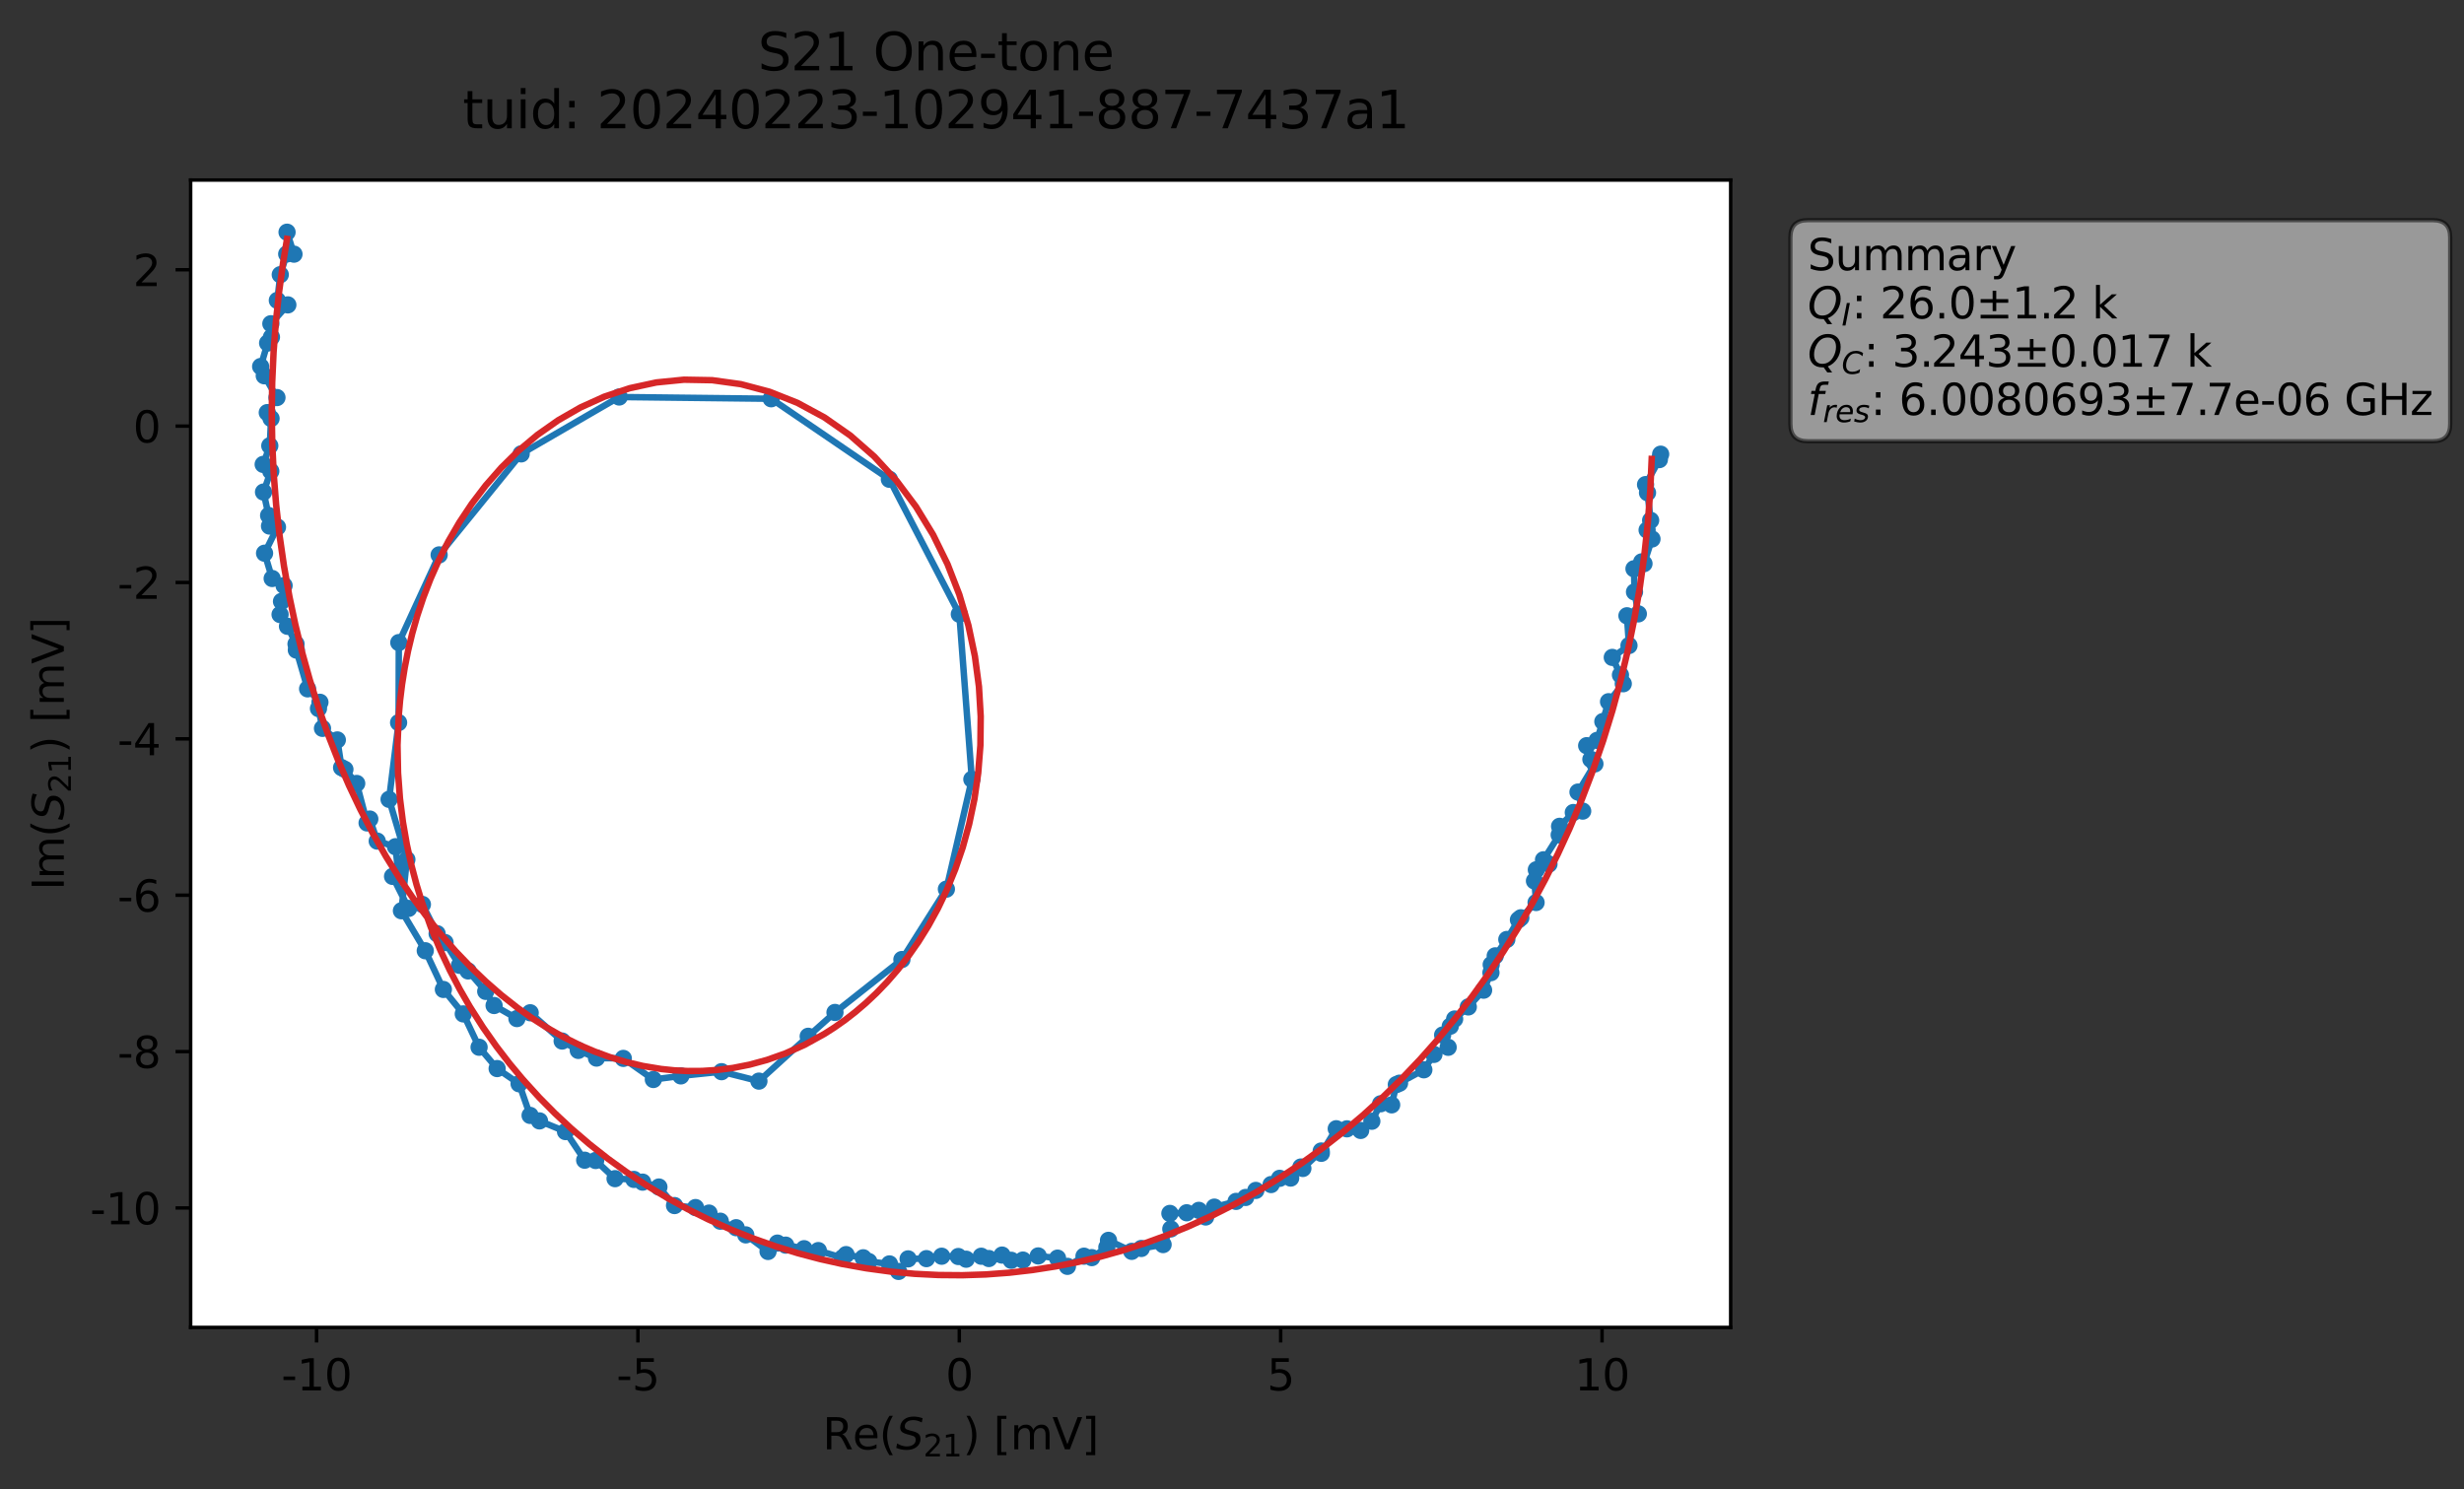 <?xml version="1.0" encoding="utf-8" standalone="no"?>
<!DOCTYPE svg PUBLIC "-//W3C//DTD SVG 1.1//EN"
  "http://www.w3.org/Graphics/SVG/1.1/DTD/svg11.dtd">
<svg xmlns:xlink="http://www.w3.org/1999/xlink" width="571.387pt" height="345.428pt" viewBox="0 0 571.387 345.428" xmlns="http://www.w3.org/2000/svg" version="1.1">
 <rect x="0" y="0" width="571.387" height="345.428" fill="#333333" stroke="none"/>
 <defs>
  <style type="text/css">*{stroke-linejoin: round; stroke-linecap: butt}</style>
 </defs>
 <g id="figure_1">
  <g id="patch_1">
   <path d="M 0 345.428 
L 571.387 345.428 
L 571.387 -0 
L 0 -0 
L 0 345.428 
z
" style="fill: none; opacity: 0"/>
  </g>
  <g id="axes_1">
   <g id="patch_2">
    <path d="M 44.211 307.872 
L 401.331 307.872 
L 401.331 41.76 
L 44.211 41.76 
z
" style="fill: #ffffff"/>
   </g>
   <g id="matplotlib.axis_1">
    <g id="xtick_1">
     <g id="line2d_1">
      <defs>
       <path id="m38527a87e7" d="M 0 0 
L 0 3.5 
" style="stroke: #000000; stroke-width: 0.8"/>
      </defs>
      <g>
       <use xlink:href="#m38527a87e7" x="73.406" y="307.872" style="stroke: #000000; stroke-width: 0.8"/>
      </g>
     </g>
     <g id="text_1">
      <!-- -10 -->
      <g transform="translate(65.24 322.47) scale(0.1 -0.1)">
       <defs>
        <path id="DejaVuSans-2d" d="M 313 2009 
L 1997 2009 
L 1997 1497 
L 313 1497 
L 313 2009 
z
" transform="scale(0.016)"/>
        <path id="DejaVuSans-31" d="M 794 531 
L 1825 531 
L 1825 4091 
L 703 3866 
L 703 4441 
L 1819 4666 
L 2450 4666 
L 2450 531 
L 3481 531 
L 3481 0 
L 794 0 
L 794 531 
z
" transform="scale(0.016)"/>
        <path id="DejaVuSans-30" d="M 2034 4250 
Q 1547 4250 1301 3770 
Q 1056 3291 1056 2328 
Q 1056 1369 1301 889 
Q 1547 409 2034 409 
Q 2525 409 2770 889 
Q 3016 1369 3016 2328 
Q 3016 3291 2770 3770 
Q 2525 4250 2034 4250 
z
M 2034 4750 
Q 2819 4750 3233 4129 
Q 3647 3509 3647 2328 
Q 3647 1150 3233 529 
Q 2819 -91 2034 -91 
Q 1250 -91 836 529 
Q 422 1150 422 2328 
Q 422 3509 836 4129 
Q 1250 4750 2034 4750 
z
" transform="scale(0.016)"/>
       </defs>
       <use xlink:href="#DejaVuSans-2d"/>
       <use xlink:href="#DejaVuSans-31" x="36.084"/>
       <use xlink:href="#DejaVuSans-30" x="99.707"/>
      </g>
     </g>
    </g>
    <g id="xtick_2">
     <g id="line2d_2">
      <g>
       <use xlink:href="#m38527a87e7" x="147.931" y="307.872" style="stroke: #000000; stroke-width: 0.8"/>
      </g>
     </g>
     <g id="text_2">
      <!-- -5 -->
      <g transform="translate(142.946 322.47) scale(0.1 -0.1)">
       <defs>
        <path id="DejaVuSans-35" d="M 691 4666 
L 3169 4666 
L 3169 4134 
L 1269 4134 
L 1269 2991 
Q 1406 3038 1543 3061 
Q 1681 3084 1819 3084 
Q 2600 3084 3056 2656 
Q 3513 2228 3513 1497 
Q 3513 744 3044 326 
Q 2575 -91 1722 -91 
Q 1428 -91 1123 -41 
Q 819 9 494 109 
L 494 744 
Q 775 591 1075 516 
Q 1375 441 1709 441 
Q 2250 441 2565 725 
Q 2881 1009 2881 1497 
Q 2881 1984 2565 2268 
Q 2250 2553 1709 2553 
Q 1456 2553 1204 2497 
Q 953 2441 691 2322 
L 691 4666 
z
" transform="scale(0.016)"/>
       </defs>
       <use xlink:href="#DejaVuSans-2d"/>
       <use xlink:href="#DejaVuSans-35" x="36.084"/>
      </g>
     </g>
    </g>
    <g id="xtick_3">
     <g id="line2d_3">
      <g>
       <use xlink:href="#m38527a87e7" x="222.456" y="307.872" style="stroke: #000000; stroke-width: 0.8"/>
      </g>
     </g>
     <g id="text_3">
      <!-- 0 -->
      <g transform="translate(219.275 322.47) scale(0.1 -0.1)">
       <use xlink:href="#DejaVuSans-30"/>
      </g>
     </g>
    </g>
    <g id="xtick_4">
     <g id="line2d_4">
      <g>
       <use xlink:href="#m38527a87e7" x="296.981" y="307.872" style="stroke: #000000; stroke-width: 0.8"/>
      </g>
     </g>
     <g id="text_4">
      <!-- 5 -->
      <g transform="translate(293.8 322.47) scale(0.1 -0.1)">
       <use xlink:href="#DejaVuSans-35"/>
      </g>
     </g>
    </g>
    <g id="xtick_5">
     <g id="line2d_5">
      <g>
       <use xlink:href="#m38527a87e7" x="371.506" y="307.872" style="stroke: #000000; stroke-width: 0.8"/>
      </g>
     </g>
     <g id="text_5">
      <!-- 10 -->
      <g transform="translate(365.144 322.47) scale(0.1 -0.1)">
       <use xlink:href="#DejaVuSans-31"/>
       <use xlink:href="#DejaVuSans-30" x="63.623"/>
      </g>
     </g>
    </g>
    <g id="text_6">
     <!-- Re$(S_{21})$ [mV] -->
     <g transform="translate(190.771 336.149) scale(0.1 -0.1)">
      <defs>
       <path id="DejaVuSans-52" d="M 2841 2188 
Q 3044 2119 3236 1894 
Q 3428 1669 3622 1275 
L 4263 0 
L 3584 0 
L 2988 1197 
Q 2756 1666 2539 1819 
Q 2322 1972 1947 1972 
L 1259 1972 
L 1259 0 
L 628 0 
L 628 4666 
L 2053 4666 
Q 2853 4666 3247 4331 
Q 3641 3997 3641 3322 
Q 3641 2881 3436 2590 
Q 3231 2300 2841 2188 
z
M 1259 4147 
L 1259 2491 
L 2053 2491 
Q 2509 2491 2742 2702 
Q 2975 2913 2975 3322 
Q 2975 3731 2742 3939 
Q 2509 4147 2053 4147 
L 1259 4147 
z
" transform="scale(0.016)"/>
       <path id="DejaVuSans-65" d="M 3597 1894 
L 3597 1613 
L 953 1613 
Q 991 1019 1311 708 
Q 1631 397 2203 397 
Q 2534 397 2845 478 
Q 3156 559 3463 722 
L 3463 178 
Q 3153 47 2828 -22 
Q 2503 -91 2169 -91 
Q 1331 -91 842 396 
Q 353 884 353 1716 
Q 353 2575 817 3079 
Q 1281 3584 2069 3584 
Q 2775 3584 3186 3129 
Q 3597 2675 3597 1894 
z
M 3022 2063 
Q 3016 2534 2758 2815 
Q 2500 3097 2075 3097 
Q 1594 3097 1305 2825 
Q 1016 2553 972 2059 
L 3022 2063 
z
" transform="scale(0.016)"/>
       <path id="DejaVuSans-28" d="M 1984 4856 
Q 1566 4138 1362 3434 
Q 1159 2731 1159 2009 
Q 1159 1288 1364 580 
Q 1569 -128 1984 -844 
L 1484 -844 
Q 1016 -109 783 600 
Q 550 1309 550 2009 
Q 550 2706 781 3412 
Q 1013 4119 1484 4856 
L 1984 4856 
z
" transform="scale(0.016)"/>
       <path id="DejaVuSans-Oblique-53" d="M 3859 4513 
L 3738 3897 
Q 3422 4066 3111 4152 
Q 2800 4238 2509 4238 
Q 1944 4238 1609 3991 
Q 1275 3744 1275 3334 
Q 1275 3109 1398 2989 
Q 1522 2869 2034 2731 
L 2413 2638 
Q 3053 2472 3303 2217 
Q 3553 1963 3553 1503 
Q 3553 797 2998 353 
Q 2444 -91 1538 -91 
Q 1166 -91 791 -17 
Q 416 56 38 206 
L 166 856 
Q 513 641 861 531 
Q 1209 422 1556 422 
Q 2147 422 2503 684 
Q 2859 947 2859 1369 
Q 2859 1650 2717 1795 
Q 2575 1941 2106 2059 
L 1728 2156 
Q 1081 2325 845 2545 
Q 609 2766 609 3163 
Q 609 3859 1145 4304 
Q 1681 4750 2541 4750 
Q 2875 4750 3203 4690 
Q 3531 4631 3859 4513 
z
" transform="scale(0.016)"/>
       <path id="DejaVuSans-32" d="M 1228 531 
L 3431 531 
L 3431 0 
L 469 0 
L 469 531 
Q 828 903 1448 1529 
Q 2069 2156 2228 2338 
Q 2531 2678 2651 2914 
Q 2772 3150 2772 3378 
Q 2772 3750 2511 3984 
Q 2250 4219 1831 4219 
Q 1534 4219 1204 4116 
Q 875 4013 500 3803 
L 500 4441 
Q 881 4594 1212 4672 
Q 1544 4750 1819 4750 
Q 2544 4750 2975 4387 
Q 3406 4025 3406 3419 
Q 3406 3131 3298 2873 
Q 3191 2616 2906 2266 
Q 2828 2175 2409 1742 
Q 1991 1309 1228 531 
z
" transform="scale(0.016)"/>
       <path id="DejaVuSans-29" d="M 513 4856 
L 1013 4856 
Q 1481 4119 1714 3412 
Q 1947 2706 1947 2009 
Q 1947 1309 1714 600 
Q 1481 -109 1013 -844 
L 513 -844 
Q 928 -128 1133 580 
Q 1338 1288 1338 2009 
Q 1338 2731 1133 3434 
Q 928 4138 513 4856 
z
" transform="scale(0.016)"/>
       <path id="DejaVuSans-20" transform="scale(0.016)"/>
       <path id="DejaVuSans-5b" d="M 550 4863 
L 1875 4863 
L 1875 4416 
L 1125 4416 
L 1125 -397 
L 1875 -397 
L 1875 -844 
L 550 -844 
L 550 4863 
z
" transform="scale(0.016)"/>
       <path id="DejaVuSans-6d" d="M 3328 2828 
Q 3544 3216 3844 3400 
Q 4144 3584 4550 3584 
Q 5097 3584 5394 3201 
Q 5691 2819 5691 2113 
L 5691 0 
L 5113 0 
L 5113 2094 
Q 5113 2597 4934 2840 
Q 4756 3084 4391 3084 
Q 3944 3084 3684 2787 
Q 3425 2491 3425 1978 
L 3425 0 
L 2847 0 
L 2847 2094 
Q 2847 2600 2669 2842 
Q 2491 3084 2119 3084 
Q 1678 3084 1418 2786 
Q 1159 2488 1159 1978 
L 1159 0 
L 581 0 
L 581 3500 
L 1159 3500 
L 1159 2956 
Q 1356 3278 1631 3431 
Q 1906 3584 2284 3584 
Q 2666 3584 2933 3390 
Q 3200 3197 3328 2828 
z
" transform="scale(0.016)"/>
       <path id="DejaVuSans-56" d="M 1831 0 
L 50 4666 
L 709 4666 
L 2188 738 
L 3669 4666 
L 4325 4666 
L 2547 0 
L 1831 0 
z
" transform="scale(0.016)"/>
       <path id="DejaVuSans-5d" d="M 1947 4863 
L 1947 -844 
L 622 -844 
L 622 -397 
L 1369 -397 
L 1369 4416 
L 622 4416 
L 622 4863 
L 1947 4863 
z
" transform="scale(0.016)"/>
      </defs>
      <use xlink:href="#DejaVuSans-52" transform="translate(0 0.016)"/>
      <use xlink:href="#DejaVuSans-65" transform="translate(69.482 0.016)"/>
      <use xlink:href="#DejaVuSans-28" transform="translate(131.006 0.016)"/>
      <use xlink:href="#DejaVuSans-Oblique-53" transform="translate(170.02 0.016)"/>
      <use xlink:href="#DejaVuSans-32" transform="translate(233.496 -16.391) scale(0.7)"/>
      <use xlink:href="#DejaVuSans-31" transform="translate(278.032 -16.391) scale(0.7)"/>
      <use xlink:href="#DejaVuSans-29" transform="translate(325.303 0.016)"/>
      <use xlink:href="#DejaVuSans-20" transform="translate(364.316 0.016)"/>
      <use xlink:href="#DejaVuSans-5b" transform="translate(396.104 0.016)"/>
      <use xlink:href="#DejaVuSans-6d" transform="translate(435.117 0.016)"/>
      <use xlink:href="#DejaVuSans-56" transform="translate(532.529 0.016)"/>
      <use xlink:href="#DejaVuSans-5d" transform="translate(600.938 0.016)"/>
     </g>
    </g>
   </g>
   <g id="matplotlib.axis_2">
    <g id="ytick_1">
     <g id="line2d_6">
      <defs>
       <path id="m1e3ed5a703" d="M 0 0 
L -3.5 0 
" style="stroke: #000000; stroke-width: 0.8"/>
      </defs>
      <g>
       <use xlink:href="#m1e3ed5a703" x="44.211" y="280.162" style="stroke: #000000; stroke-width: 0.8"/>
      </g>
     </g>
     <g id="text_7">
      <!-- -10 -->
      <g transform="translate(20.878 283.962) scale(0.1 -0.1)">
       <use xlink:href="#DejaVuSans-2d"/>
       <use xlink:href="#DejaVuSans-31" x="36.084"/>
       <use xlink:href="#DejaVuSans-30" x="99.707"/>
      </g>
     </g>
    </g>
    <g id="ytick_2">
     <g id="line2d_7">
      <g>
       <use xlink:href="#m1e3ed5a703" x="44.211" y="243.895" style="stroke: #000000; stroke-width: 0.8"/>
      </g>
     </g>
     <g id="text_8">
      <!-- -8 -->
      <g transform="translate(27.241 247.695) scale(0.1 -0.1)">
       <defs>
        <path id="DejaVuSans-38" d="M 2034 2216 
Q 1584 2216 1326 1975 
Q 1069 1734 1069 1313 
Q 1069 891 1326 650 
Q 1584 409 2034 409 
Q 2484 409 2743 651 
Q 3003 894 3003 1313 
Q 3003 1734 2745 1975 
Q 2488 2216 2034 2216 
z
M 1403 2484 
Q 997 2584 770 2862 
Q 544 3141 544 3541 
Q 544 4100 942 4425 
Q 1341 4750 2034 4750 
Q 2731 4750 3128 4425 
Q 3525 4100 3525 3541 
Q 3525 3141 3298 2862 
Q 3072 2584 2669 2484 
Q 3125 2378 3379 2068 
Q 3634 1759 3634 1313 
Q 3634 634 3220 271 
Q 2806 -91 2034 -91 
Q 1263 -91 848 271 
Q 434 634 434 1313 
Q 434 1759 690 2068 
Q 947 2378 1403 2484 
z
M 1172 3481 
Q 1172 3119 1398 2916 
Q 1625 2713 2034 2713 
Q 2441 2713 2670 2916 
Q 2900 3119 2900 3481 
Q 2900 3844 2670 4047 
Q 2441 4250 2034 4250 
Q 1625 4250 1398 4047 
Q 1172 3844 1172 3481 
z
" transform="scale(0.016)"/>
       </defs>
       <use xlink:href="#DejaVuSans-2d"/>
       <use xlink:href="#DejaVuSans-38" x="36.084"/>
      </g>
     </g>
    </g>
    <g id="ytick_3">
     <g id="line2d_8">
      <g>
       <use xlink:href="#m1e3ed5a703" x="44.211" y="207.628" style="stroke: #000000; stroke-width: 0.8"/>
      </g>
     </g>
     <g id="text_9">
      <!-- -6 -->
      <g transform="translate(27.241 211.427) scale(0.1 -0.1)">
       <defs>
        <path id="DejaVuSans-36" d="M 2113 2584 
Q 1688 2584 1439 2293 
Q 1191 2003 1191 1497 
Q 1191 994 1439 701 
Q 1688 409 2113 409 
Q 2538 409 2786 701 
Q 3034 994 3034 1497 
Q 3034 2003 2786 2293 
Q 2538 2584 2113 2584 
z
M 3366 4563 
L 3366 3988 
Q 3128 4100 2886 4159 
Q 2644 4219 2406 4219 
Q 1781 4219 1451 3797 
Q 1122 3375 1075 2522 
Q 1259 2794 1537 2939 
Q 1816 3084 2150 3084 
Q 2853 3084 3261 2657 
Q 3669 2231 3669 1497 
Q 3669 778 3244 343 
Q 2819 -91 2113 -91 
Q 1303 -91 875 529 
Q 447 1150 447 2328 
Q 447 3434 972 4092 
Q 1497 4750 2381 4750 
Q 2619 4750 2861 4703 
Q 3103 4656 3366 4563 
z
" transform="scale(0.016)"/>
       </defs>
       <use xlink:href="#DejaVuSans-2d"/>
       <use xlink:href="#DejaVuSans-36" x="36.084"/>
      </g>
     </g>
    </g>
    <g id="ytick_4">
     <g id="line2d_9">
      <g>
       <use xlink:href="#m1e3ed5a703" x="44.211" y="171.361" style="stroke: #000000; stroke-width: 0.8"/>
      </g>
     </g>
     <g id="text_10">
      <!-- -4 -->
      <g transform="translate(27.241 175.16) scale(0.1 -0.1)">
       <defs>
        <path id="DejaVuSans-34" d="M 2419 4116 
L 825 1625 
L 2419 1625 
L 2419 4116 
z
M 2253 4666 
L 3047 4666 
L 3047 1625 
L 3713 1625 
L 3713 1100 
L 3047 1100 
L 3047 0 
L 2419 0 
L 2419 1100 
L 313 1100 
L 313 1709 
L 2253 4666 
z
" transform="scale(0.016)"/>
       </defs>
       <use xlink:href="#DejaVuSans-2d"/>
       <use xlink:href="#DejaVuSans-34" x="36.084"/>
      </g>
     </g>
    </g>
    <g id="ytick_5">
     <g id="line2d_10">
      <g>
       <use xlink:href="#m1e3ed5a703" x="44.211" y="135.094" style="stroke: #000000; stroke-width: 0.8"/>
      </g>
     </g>
     <g id="text_11">
      <!-- -2 -->
      <g transform="translate(27.241 138.893) scale(0.1 -0.1)">
       <use xlink:href="#DejaVuSans-2d"/>
       <use xlink:href="#DejaVuSans-32" x="36.084"/>
      </g>
     </g>
    </g>
    <g id="ytick_6">
     <g id="line2d_11">
      <g>
       <use xlink:href="#m1e3ed5a703" x="44.211" y="98.827" style="stroke: #000000; stroke-width: 0.8"/>
      </g>
     </g>
     <g id="text_12">
      <!-- 0 -->
      <g transform="translate(30.848 102.626) scale(0.1 -0.1)">
       <use xlink:href="#DejaVuSans-30"/>
      </g>
     </g>
    </g>
    <g id="ytick_7">
     <g id="line2d_12">
      <g>
       <use xlink:href="#m1e3ed5a703" x="44.211" y="62.56" style="stroke: #000000; stroke-width: 0.8"/>
      </g>
     </g>
     <g id="text_13">
      <!-- 2 -->
      <g transform="translate(30.848 66.359) scale(0.1 -0.1)">
       <use xlink:href="#DejaVuSans-32"/>
      </g>
     </g>
    </g>
    <g id="text_14">
     <!-- Im$(S_{21})$ [mV] -->
     <g transform="translate(14.798 206.466) rotate(-90) scale(0.1 -0.1)">
      <defs>
       <path id="DejaVuSans-49" d="M 628 4666 
L 1259 4666 
L 1259 0 
L 628 0 
L 628 4666 
z
" transform="scale(0.016)"/>
      </defs>
      <use xlink:href="#DejaVuSans-49" transform="translate(0 0.016)"/>
      <use xlink:href="#DejaVuSans-6d" transform="translate(25.867 0.016)"/>
      <use xlink:href="#DejaVuSans-28" transform="translate(123.279 0.016)"/>
      <use xlink:href="#DejaVuSans-Oblique-53" transform="translate(162.293 0.016)"/>
      <use xlink:href="#DejaVuSans-32" transform="translate(225.77 -16.391) scale(0.7)"/>
      <use xlink:href="#DejaVuSans-31" transform="translate(270.306 -16.391) scale(0.7)"/>
      <use xlink:href="#DejaVuSans-29" transform="translate(317.576 0.016)"/>
      <use xlink:href="#DejaVuSans-20" transform="translate(356.59 0.016)"/>
      <use xlink:href="#DejaVuSans-5b" transform="translate(388.377 0.016)"/>
      <use xlink:href="#DejaVuSans-6d" transform="translate(427.391 0.016)"/>
      <use xlink:href="#DejaVuSans-56" transform="translate(524.803 0.016)"/>
      <use xlink:href="#DejaVuSans-5d" transform="translate(593.211 0.016)"/>
     </g>
    </g>
   </g>
   <g id="line2d_13">
    <path d="M 385.098 105.341 
L 384.796 106.596 
L 381.596 112.394 
L 382.047 114.28 
L 382.776 120.688 
L 381.956 122.935 
L 383.087 125.009 
L 381.231 130.73 
L 380.709 130.315 
L 378.912 131.917 
L 379.034 137.294 
L 379.921 142.378 
L 377.279 142.817 
L 377.752 149.716 
L 373.878 152.474 
L 375.776 156.545 
L 376.429 158.579 
L 373.013 162.749 
L 370.351 171.726 
L 367.939 172.944 
L 368.916 176.115 
L 369.852 177.172 
L 365.927 183.706 
L 367.016 188.12 
L 364.839 188.45 
L 361.659 191.65 
L 361.571 193.64 
L 357.93 199.411 
L 359.198 200.412 
L 356.267 201.722 
L 355.832 204.313 
L 356.207 209.323 
L 352.116 213.334 
L 349.421 217.893 
L 346.735 221.693 
L 345.804 223.73 
L 345.741 225.593 
L 344.039 229.656 
L 340.492 233.537 
L 337.323 236.338 
L 336.309 238.011 
L 334.539 240.055 
L 335.818 242.903 
L 332.52 244.553 
L 330.183 248.12 
L 323.801 251.552 
L 322.72 256.251 
L 320.161 256.003 
L 318.12 260.054 
L 315.53 262.186 
L 312.349 261.811 
L 309.867 261.791 
L 306.408 267.49 
L 306.385 266.95 
L 302.127 271 
L 301.677 270.666 
L 299.304 273.231 
L 296.74 273.292 
L 294.759 274.735 
L 291.218 276.095 
L 288.853 277.729 
L 286.636 278.643 
L 281.599 279.973 
L 279.582 282.258 
L 278.004 280.72 
L 275.184 281.282 
L 271.29 281.431 
L 271.502 285.031 
L 269.717 288.658 
L 264.661 289.558 
L 262.439 290.229 
L 257.051 287.676 
L 256.67 289.279 
L 253.176 291.683 
L 251.373 291.349 
L 247.532 293.706 
L 245.236 291.801 
L 240.751 291.289 
L 237.204 292.25 
L 232.371 291.094 
L 234.506 292.302 
L 229.309 291.894 
L 227.548 291.36 
L 224.05 292.052 
L 222.224 291.426 
L 218.366 291.357 
L 214.837 291.918 
L 210.585 291.972 
L 208.37 294.884 
L 206.262 293.142 
L 201.458 292.59 
L 200.173 291.722 
L 196.199 290.983 
L 195.367 291.736 
L 189.768 290.049 
L 186.464 289.614 
L 180.281 288.314 
L 178.107 290.256 
L 170.709 284.743 
L 167.031 283.233 
L 164.415 281.355 
L 161.291 280.073 
L 156.419 279.609 
L 152.797 275.308 
L 146.993 273.544 
L 142.627 273.369 
L 138.125 269.155 
L 135.583 269.087 
L 131.136 262.449 
L 125.103 259.973 
L 122.929 258.698 
L 120.374 251.359 
L 115.284 247.837 
L 111.099 242.889 
L 107.432 235.158 
L 102.818 229.485 
L 98.617 220.506 
L 93.09 211.234 
L 94.353 199.353 
L 90.225 185.393 
L 92.433 167.598 
L 92.481 149.036 
L 101.836 128.699 
L 120.856 105.271 
L 143.584 92.08 
L 178.835 92.486 
L 206.24 111.16 
L 222.464 142.453 
L 225.366 180.751 
L 219.464 206.218 
L 209.145 222.542 
L 193.624 234.821 
L 187.419 240.349 
L 175.99 250.747 
L 167.323 248.557 
L 157.885 249.535 
L 151.506 250.371 
L 144.543 245.478 
L 138.327 245.403 
L 134.1 243.624 
L 130.356 241.45 
L 122.951 234.893 
L 119.87 236.24 
L 114.578 233.211 
L 112.637 229.934 
L 108.55 225.194 
L 106.552 223.892 
L 103.21 218.612 
L 101.369 216.549 
L 97.953 209.768 
L 94.753 210.692 
L 91.032 203.264 
L 92.3 202.01 
L 91.713 196.378 
L 87.477 195.078 
L 85.754 189.962 
L 85.125 190.864 
L 82.719 181.71 
L 79.985 178.449 
L 79.214 178.036 
L 78.226 171.614 
L 74.783 168.93 
L 73.853 164.334 
L 74.19 162.88 
L 71.331 159.767 
L 68.721 150.772 
L 68.644 149.363 
L 66.665 145.259 
L 64.948 142.528 
L 65.279 139.487 
L 65.878 135.814 
L 63.116 134.173 
L 61.352 128.307 
L 64.345 122.257 
L 62.499 122.012 
L 62.292 119.561 
L 61.11 114.125 
L 62.794 109.285 
L 61.03 107.71 
L 62.563 103.389 
L 62.86 97.063 
L 61.981 95.696 
L 64.226 92.208 
L 61.281 87.154 
L 60.444 85.009 
L 62.061 79.561 
L 62.949 78.197 
L 62.81 75.087 
L 66.748 70.711 
L 64.315 69.672 
L 64.994 63.707 
L 66.487 58.918 
L 68.172 58.947 
L 66.566 53.856 
L 66.566 53.856 
" clip-path="url(#p2a7fa20313)" style="fill: none; stroke: #1f77b4; stroke-width: 1.5; stroke-linecap: square"/>
    <defs>
     <path id="m8737fc8fd8" d="M 0 1.5 
C 0.398 1.5 0.779 1.342 1.061 1.061 
C 1.342 0.779 1.5 0.398 1.5 0 
C 1.5 -0.398 1.342 -0.779 1.061 -1.061 
C 0.779 -1.342 0.398 -1.5 0 -1.5 
C -0.398 -1.5 -0.779 -1.342 -1.061 -1.061 
C -1.342 -0.779 -1.5 -0.398 -1.5 0 
C -1.5 0.398 -1.342 0.779 -1.061 1.061 
C -0.779 1.342 -0.398 1.5 0 1.5 
z
" style="stroke: #1f77b4"/>
    </defs>
    <g clip-path="url(#p2a7fa20313)">
     <use xlink:href="#m8737fc8fd8" x="385.098" y="105.341" style="fill: #1f77b4; stroke: #1f77b4"/>
     <use xlink:href="#m8737fc8fd8" x="384.796" y="106.596" style="fill: #1f77b4; stroke: #1f77b4"/>
     <use xlink:href="#m8737fc8fd8" x="381.596" y="112.394" style="fill: #1f77b4; stroke: #1f77b4"/>
     <use xlink:href="#m8737fc8fd8" x="382.047" y="114.28" style="fill: #1f77b4; stroke: #1f77b4"/>
     <use xlink:href="#m8737fc8fd8" x="382.776" y="120.688" style="fill: #1f77b4; stroke: #1f77b4"/>
     <use xlink:href="#m8737fc8fd8" x="381.956" y="122.935" style="fill: #1f77b4; stroke: #1f77b4"/>
     <use xlink:href="#m8737fc8fd8" x="383.087" y="125.009" style="fill: #1f77b4; stroke: #1f77b4"/>
     <use xlink:href="#m8737fc8fd8" x="381.231" y="130.73" style="fill: #1f77b4; stroke: #1f77b4"/>
     <use xlink:href="#m8737fc8fd8" x="380.709" y="130.315" style="fill: #1f77b4; stroke: #1f77b4"/>
     <use xlink:href="#m8737fc8fd8" x="378.912" y="131.917" style="fill: #1f77b4; stroke: #1f77b4"/>
     <use xlink:href="#m8737fc8fd8" x="379.034" y="137.294" style="fill: #1f77b4; stroke: #1f77b4"/>
     <use xlink:href="#m8737fc8fd8" x="379.921" y="142.378" style="fill: #1f77b4; stroke: #1f77b4"/>
     <use xlink:href="#m8737fc8fd8" x="377.279" y="142.817" style="fill: #1f77b4; stroke: #1f77b4"/>
     <use xlink:href="#m8737fc8fd8" x="377.752" y="149.716" style="fill: #1f77b4; stroke: #1f77b4"/>
     <use xlink:href="#m8737fc8fd8" x="373.878" y="152.474" style="fill: #1f77b4; stroke: #1f77b4"/>
     <use xlink:href="#m8737fc8fd8" x="375.776" y="156.545" style="fill: #1f77b4; stroke: #1f77b4"/>
     <use xlink:href="#m8737fc8fd8" x="376.429" y="158.579" style="fill: #1f77b4; stroke: #1f77b4"/>
     <use xlink:href="#m8737fc8fd8" x="373.013" y="162.749" style="fill: #1f77b4; stroke: #1f77b4"/>
     <use xlink:href="#m8737fc8fd8" x="371.689" y="167.353" style="fill: #1f77b4; stroke: #1f77b4"/>
     <use xlink:href="#m8737fc8fd8" x="370.351" y="171.726" style="fill: #1f77b4; stroke: #1f77b4"/>
     <use xlink:href="#m8737fc8fd8" x="367.939" y="172.944" style="fill: #1f77b4; stroke: #1f77b4"/>
     <use xlink:href="#m8737fc8fd8" x="368.916" y="176.115" style="fill: #1f77b4; stroke: #1f77b4"/>
     <use xlink:href="#m8737fc8fd8" x="369.852" y="177.172" style="fill: #1f77b4; stroke: #1f77b4"/>
     <use xlink:href="#m8737fc8fd8" x="365.927" y="183.706" style="fill: #1f77b4; stroke: #1f77b4"/>
     <use xlink:href="#m8737fc8fd8" x="367.016" y="188.12" style="fill: #1f77b4; stroke: #1f77b4"/>
     <use xlink:href="#m8737fc8fd8" x="364.839" y="188.45" style="fill: #1f77b4; stroke: #1f77b4"/>
     <use xlink:href="#m8737fc8fd8" x="361.659" y="191.65" style="fill: #1f77b4; stroke: #1f77b4"/>
     <use xlink:href="#m8737fc8fd8" x="361.571" y="193.64" style="fill: #1f77b4; stroke: #1f77b4"/>
     <use xlink:href="#m8737fc8fd8" x="357.93" y="199.411" style="fill: #1f77b4; stroke: #1f77b4"/>
     <use xlink:href="#m8737fc8fd8" x="359.198" y="200.412" style="fill: #1f77b4; stroke: #1f77b4"/>
     <use xlink:href="#m8737fc8fd8" x="356.267" y="201.722" style="fill: #1f77b4; stroke: #1f77b4"/>
     <use xlink:href="#m8737fc8fd8" x="355.832" y="204.313" style="fill: #1f77b4; stroke: #1f77b4"/>
     <use xlink:href="#m8737fc8fd8" x="356.207" y="209.323" style="fill: #1f77b4; stroke: #1f77b4"/>
     <use xlink:href="#m8737fc8fd8" x="352.673" y="212.866" style="fill: #1f77b4; stroke: #1f77b4"/>
     <use xlink:href="#m8737fc8fd8" x="352.116" y="213.334" style="fill: #1f77b4; stroke: #1f77b4"/>
     <use xlink:href="#m8737fc8fd8" x="349.421" y="217.893" style="fill: #1f77b4; stroke: #1f77b4"/>
     <use xlink:href="#m8737fc8fd8" x="346.735" y="221.693" style="fill: #1f77b4; stroke: #1f77b4"/>
     <use xlink:href="#m8737fc8fd8" x="345.804" y="223.73" style="fill: #1f77b4; stroke: #1f77b4"/>
     <use xlink:href="#m8737fc8fd8" x="345.741" y="225.593" style="fill: #1f77b4; stroke: #1f77b4"/>
     <use xlink:href="#m8737fc8fd8" x="344.039" y="229.656" style="fill: #1f77b4; stroke: #1f77b4"/>
     <use xlink:href="#m8737fc8fd8" x="340.492" y="233.537" style="fill: #1f77b4; stroke: #1f77b4"/>
     <use xlink:href="#m8737fc8fd8" x="337.323" y="236.338" style="fill: #1f77b4; stroke: #1f77b4"/>
     <use xlink:href="#m8737fc8fd8" x="336.309" y="238.011" style="fill: #1f77b4; stroke: #1f77b4"/>
     <use xlink:href="#m8737fc8fd8" x="334.539" y="240.055" style="fill: #1f77b4; stroke: #1f77b4"/>
     <use xlink:href="#m8737fc8fd8" x="335.818" y="242.903" style="fill: #1f77b4; stroke: #1f77b4"/>
     <use xlink:href="#m8737fc8fd8" x="332.52" y="244.553" style="fill: #1f77b4; stroke: #1f77b4"/>
     <use xlink:href="#m8737fc8fd8" x="330.183" y="248.12" style="fill: #1f77b4; stroke: #1f77b4"/>
     <use xlink:href="#m8737fc8fd8" x="324.548" y="251.222" style="fill: #1f77b4; stroke: #1f77b4"/>
     <use xlink:href="#m8737fc8fd8" x="323.801" y="251.552" style="fill: #1f77b4; stroke: #1f77b4"/>
     <use xlink:href="#m8737fc8fd8" x="322.72" y="256.251" style="fill: #1f77b4; stroke: #1f77b4"/>
     <use xlink:href="#m8737fc8fd8" x="320.161" y="256.003" style="fill: #1f77b4; stroke: #1f77b4"/>
     <use xlink:href="#m8737fc8fd8" x="318.12" y="260.054" style="fill: #1f77b4; stroke: #1f77b4"/>
     <use xlink:href="#m8737fc8fd8" x="315.53" y="262.186" style="fill: #1f77b4; stroke: #1f77b4"/>
     <use xlink:href="#m8737fc8fd8" x="312.349" y="261.811" style="fill: #1f77b4; stroke: #1f77b4"/>
     <use xlink:href="#m8737fc8fd8" x="309.867" y="261.791" style="fill: #1f77b4; stroke: #1f77b4"/>
     <use xlink:href="#m8737fc8fd8" x="306.408" y="267.49" style="fill: #1f77b4; stroke: #1f77b4"/>
     <use xlink:href="#m8737fc8fd8" x="306.385" y="266.95" style="fill: #1f77b4; stroke: #1f77b4"/>
     <use xlink:href="#m8737fc8fd8" x="302.127" y="271" style="fill: #1f77b4; stroke: #1f77b4"/>
     <use xlink:href="#m8737fc8fd8" x="301.677" y="270.666" style="fill: #1f77b4; stroke: #1f77b4"/>
     <use xlink:href="#m8737fc8fd8" x="299.304" y="273.231" style="fill: #1f77b4; stroke: #1f77b4"/>
     <use xlink:href="#m8737fc8fd8" x="296.74" y="273.292" style="fill: #1f77b4; stroke: #1f77b4"/>
     <use xlink:href="#m8737fc8fd8" x="294.759" y="274.735" style="fill: #1f77b4; stroke: #1f77b4"/>
     <use xlink:href="#m8737fc8fd8" x="291.218" y="276.095" style="fill: #1f77b4; stroke: #1f77b4"/>
     <use xlink:href="#m8737fc8fd8" x="288.853" y="277.729" style="fill: #1f77b4; stroke: #1f77b4"/>
     <use xlink:href="#m8737fc8fd8" x="286.636" y="278.643" style="fill: #1f77b4; stroke: #1f77b4"/>
     <use xlink:href="#m8737fc8fd8" x="281.599" y="279.973" style="fill: #1f77b4; stroke: #1f77b4"/>
     <use xlink:href="#m8737fc8fd8" x="279.582" y="282.258" style="fill: #1f77b4; stroke: #1f77b4"/>
     <use xlink:href="#m8737fc8fd8" x="278.004" y="280.72" style="fill: #1f77b4; stroke: #1f77b4"/>
     <use xlink:href="#m8737fc8fd8" x="275.184" y="281.282" style="fill: #1f77b4; stroke: #1f77b4"/>
     <use xlink:href="#m8737fc8fd8" x="271.29" y="281.431" style="fill: #1f77b4; stroke: #1f77b4"/>
     <use xlink:href="#m8737fc8fd8" x="271.502" y="285.031" style="fill: #1f77b4; stroke: #1f77b4"/>
     <use xlink:href="#m8737fc8fd8" x="269.717" y="288.658" style="fill: #1f77b4; stroke: #1f77b4"/>
     <use xlink:href="#m8737fc8fd8" x="264.661" y="289.558" style="fill: #1f77b4; stroke: #1f77b4"/>
     <use xlink:href="#m8737fc8fd8" x="262.439" y="290.229" style="fill: #1f77b4; stroke: #1f77b4"/>
     <use xlink:href="#m8737fc8fd8" x="257.051" y="287.676" style="fill: #1f77b4; stroke: #1f77b4"/>
     <use xlink:href="#m8737fc8fd8" x="256.67" y="289.279" style="fill: #1f77b4; stroke: #1f77b4"/>
     <use xlink:href="#m8737fc8fd8" x="253.176" y="291.683" style="fill: #1f77b4; stroke: #1f77b4"/>
     <use xlink:href="#m8737fc8fd8" x="251.373" y="291.349" style="fill: #1f77b4; stroke: #1f77b4"/>
     <use xlink:href="#m8737fc8fd8" x="247.532" y="293.706" style="fill: #1f77b4; stroke: #1f77b4"/>
     <use xlink:href="#m8737fc8fd8" x="245.236" y="291.801" style="fill: #1f77b4; stroke: #1f77b4"/>
     <use xlink:href="#m8737fc8fd8" x="240.751" y="291.289" style="fill: #1f77b4; stroke: #1f77b4"/>
     <use xlink:href="#m8737fc8fd8" x="237.204" y="292.25" style="fill: #1f77b4; stroke: #1f77b4"/>
     <use xlink:href="#m8737fc8fd8" x="232.371" y="291.094" style="fill: #1f77b4; stroke: #1f77b4"/>
     <use xlink:href="#m8737fc8fd8" x="234.506" y="292.302" style="fill: #1f77b4; stroke: #1f77b4"/>
     <use xlink:href="#m8737fc8fd8" x="229.309" y="291.894" style="fill: #1f77b4; stroke: #1f77b4"/>
     <use xlink:href="#m8737fc8fd8" x="227.548" y="291.36" style="fill: #1f77b4; stroke: #1f77b4"/>
     <use xlink:href="#m8737fc8fd8" x="224.05" y="292.052" style="fill: #1f77b4; stroke: #1f77b4"/>
     <use xlink:href="#m8737fc8fd8" x="222.224" y="291.426" style="fill: #1f77b4; stroke: #1f77b4"/>
     <use xlink:href="#m8737fc8fd8" x="218.366" y="291.357" style="fill: #1f77b4; stroke: #1f77b4"/>
     <use xlink:href="#m8737fc8fd8" x="214.837" y="291.918" style="fill: #1f77b4; stroke: #1f77b4"/>
     <use xlink:href="#m8737fc8fd8" x="210.585" y="291.972" style="fill: #1f77b4; stroke: #1f77b4"/>
     <use xlink:href="#m8737fc8fd8" x="208.37" y="294.884" style="fill: #1f77b4; stroke: #1f77b4"/>
     <use xlink:href="#m8737fc8fd8" x="206.262" y="293.142" style="fill: #1f77b4; stroke: #1f77b4"/>
     <use xlink:href="#m8737fc8fd8" x="201.458" y="292.59" style="fill: #1f77b4; stroke: #1f77b4"/>
     <use xlink:href="#m8737fc8fd8" x="200.173" y="291.722" style="fill: #1f77b4; stroke: #1f77b4"/>
     <use xlink:href="#m8737fc8fd8" x="196.199" y="290.983" style="fill: #1f77b4; stroke: #1f77b4"/>
     <use xlink:href="#m8737fc8fd8" x="195.367" y="291.736" style="fill: #1f77b4; stroke: #1f77b4"/>
     <use xlink:href="#m8737fc8fd8" x="189.768" y="290.049" style="fill: #1f77b4; stroke: #1f77b4"/>
     <use xlink:href="#m8737fc8fd8" x="186.464" y="289.614" style="fill: #1f77b4; stroke: #1f77b4"/>
     <use xlink:href="#m8737fc8fd8" x="182.198" y="288.786" style="fill: #1f77b4; stroke: #1f77b4"/>
     <use xlink:href="#m8737fc8fd8" x="180.281" y="288.314" style="fill: #1f77b4; stroke: #1f77b4"/>
     <use xlink:href="#m8737fc8fd8" x="178.107" y="290.256" style="fill: #1f77b4; stroke: #1f77b4"/>
     <use xlink:href="#m8737fc8fd8" x="172.941" y="286.407" style="fill: #1f77b4; stroke: #1f77b4"/>
     <use xlink:href="#m8737fc8fd8" x="170.709" y="284.743" style="fill: #1f77b4; stroke: #1f77b4"/>
     <use xlink:href="#m8737fc8fd8" x="167.031" y="283.233" style="fill: #1f77b4; stroke: #1f77b4"/>
     <use xlink:href="#m8737fc8fd8" x="164.415" y="281.355" style="fill: #1f77b4; stroke: #1f77b4"/>
     <use xlink:href="#m8737fc8fd8" x="161.291" y="280.073" style="fill: #1f77b4; stroke: #1f77b4"/>
     <use xlink:href="#m8737fc8fd8" x="156.419" y="279.609" style="fill: #1f77b4; stroke: #1f77b4"/>
     <use xlink:href="#m8737fc8fd8" x="152.797" y="275.308" style="fill: #1f77b4; stroke: #1f77b4"/>
     <use xlink:href="#m8737fc8fd8" x="149.017" y="274.174" style="fill: #1f77b4; stroke: #1f77b4"/>
     <use xlink:href="#m8737fc8fd8" x="146.993" y="273.544" style="fill: #1f77b4; stroke: #1f77b4"/>
     <use xlink:href="#m8737fc8fd8" x="142.627" y="273.369" style="fill: #1f77b4; stroke: #1f77b4"/>
     <use xlink:href="#m8737fc8fd8" x="138.125" y="269.155" style="fill: #1f77b4; stroke: #1f77b4"/>
     <use xlink:href="#m8737fc8fd8" x="135.583" y="269.087" style="fill: #1f77b4; stroke: #1f77b4"/>
     <use xlink:href="#m8737fc8fd8" x="131.136" y="262.449" style="fill: #1f77b4; stroke: #1f77b4"/>
     <use xlink:href="#m8737fc8fd8" x="125.103" y="259.973" style="fill: #1f77b4; stroke: #1f77b4"/>
     <use xlink:href="#m8737fc8fd8" x="122.929" y="258.698" style="fill: #1f77b4; stroke: #1f77b4"/>
     <use xlink:href="#m8737fc8fd8" x="120.374" y="251.359" style="fill: #1f77b4; stroke: #1f77b4"/>
     <use xlink:href="#m8737fc8fd8" x="115.284" y="247.837" style="fill: #1f77b4; stroke: #1f77b4"/>
     <use xlink:href="#m8737fc8fd8" x="111.099" y="242.889" style="fill: #1f77b4; stroke: #1f77b4"/>
     <use xlink:href="#m8737fc8fd8" x="107.432" y="235.158" style="fill: #1f77b4; stroke: #1f77b4"/>
     <use xlink:href="#m8737fc8fd8" x="102.818" y="229.485" style="fill: #1f77b4; stroke: #1f77b4"/>
     <use xlink:href="#m8737fc8fd8" x="98.617" y="220.506" style="fill: #1f77b4; stroke: #1f77b4"/>
     <use xlink:href="#m8737fc8fd8" x="93.09" y="211.234" style="fill: #1f77b4; stroke: #1f77b4"/>
     <use xlink:href="#m8737fc8fd8" x="94.353" y="199.353" style="fill: #1f77b4; stroke: #1f77b4"/>
     <use xlink:href="#m8737fc8fd8" x="90.225" y="185.393" style="fill: #1f77b4; stroke: #1f77b4"/>
     <use xlink:href="#m8737fc8fd8" x="92.433" y="167.598" style="fill: #1f77b4; stroke: #1f77b4"/>
     <use xlink:href="#m8737fc8fd8" x="92.481" y="149.036" style="fill: #1f77b4; stroke: #1f77b4"/>
     <use xlink:href="#m8737fc8fd8" x="101.836" y="128.699" style="fill: #1f77b4; stroke: #1f77b4"/>
     <use xlink:href="#m8737fc8fd8" x="120.856" y="105.271" style="fill: #1f77b4; stroke: #1f77b4"/>
     <use xlink:href="#m8737fc8fd8" x="143.584" y="92.08" style="fill: #1f77b4; stroke: #1f77b4"/>
     <use xlink:href="#m8737fc8fd8" x="178.835" y="92.486" style="fill: #1f77b4; stroke: #1f77b4"/>
     <use xlink:href="#m8737fc8fd8" x="206.24" y="111.16" style="fill: #1f77b4; stroke: #1f77b4"/>
     <use xlink:href="#m8737fc8fd8" x="222.464" y="142.453" style="fill: #1f77b4; stroke: #1f77b4"/>
     <use xlink:href="#m8737fc8fd8" x="225.366" y="180.751" style="fill: #1f77b4; stroke: #1f77b4"/>
     <use xlink:href="#m8737fc8fd8" x="219.464" y="206.218" style="fill: #1f77b4; stroke: #1f77b4"/>
     <use xlink:href="#m8737fc8fd8" x="209.145" y="222.542" style="fill: #1f77b4; stroke: #1f77b4"/>
     <use xlink:href="#m8737fc8fd8" x="193.624" y="234.821" style="fill: #1f77b4; stroke: #1f77b4"/>
     <use xlink:href="#m8737fc8fd8" x="187.419" y="240.349" style="fill: #1f77b4; stroke: #1f77b4"/>
     <use xlink:href="#m8737fc8fd8" x="175.99" y="250.747" style="fill: #1f77b4; stroke: #1f77b4"/>
     <use xlink:href="#m8737fc8fd8" x="167.323" y="248.557" style="fill: #1f77b4; stroke: #1f77b4"/>
     <use xlink:href="#m8737fc8fd8" x="157.885" y="249.535" style="fill: #1f77b4; stroke: #1f77b4"/>
     <use xlink:href="#m8737fc8fd8" x="151.506" y="250.371" style="fill: #1f77b4; stroke: #1f77b4"/>
     <use xlink:href="#m8737fc8fd8" x="144.543" y="245.478" style="fill: #1f77b4; stroke: #1f77b4"/>
     <use xlink:href="#m8737fc8fd8" x="138.327" y="245.403" style="fill: #1f77b4; stroke: #1f77b4"/>
     <use xlink:href="#m8737fc8fd8" x="134.1" y="243.624" style="fill: #1f77b4; stroke: #1f77b4"/>
     <use xlink:href="#m8737fc8fd8" x="130.356" y="241.45" style="fill: #1f77b4; stroke: #1f77b4"/>
     <use xlink:href="#m8737fc8fd8" x="122.951" y="234.893" style="fill: #1f77b4; stroke: #1f77b4"/>
     <use xlink:href="#m8737fc8fd8" x="119.87" y="236.24" style="fill: #1f77b4; stroke: #1f77b4"/>
     <use xlink:href="#m8737fc8fd8" x="114.578" y="233.211" style="fill: #1f77b4; stroke: #1f77b4"/>
     <use xlink:href="#m8737fc8fd8" x="112.637" y="229.934" style="fill: #1f77b4; stroke: #1f77b4"/>
     <use xlink:href="#m8737fc8fd8" x="108.55" y="225.194" style="fill: #1f77b4; stroke: #1f77b4"/>
     <use xlink:href="#m8737fc8fd8" x="106.552" y="223.892" style="fill: #1f77b4; stroke: #1f77b4"/>
     <use xlink:href="#m8737fc8fd8" x="103.21" y="218.612" style="fill: #1f77b4; stroke: #1f77b4"/>
     <use xlink:href="#m8737fc8fd8" x="101.369" y="216.549" style="fill: #1f77b4; stroke: #1f77b4"/>
     <use xlink:href="#m8737fc8fd8" x="97.953" y="209.768" style="fill: #1f77b4; stroke: #1f77b4"/>
     <use xlink:href="#m8737fc8fd8" x="94.753" y="210.692" style="fill: #1f77b4; stroke: #1f77b4"/>
     <use xlink:href="#m8737fc8fd8" x="91.032" y="203.264" style="fill: #1f77b4; stroke: #1f77b4"/>
     <use xlink:href="#m8737fc8fd8" x="92.3" y="202.01" style="fill: #1f77b4; stroke: #1f77b4"/>
     <use xlink:href="#m8737fc8fd8" x="91.713" y="196.378" style="fill: #1f77b4; stroke: #1f77b4"/>
     <use xlink:href="#m8737fc8fd8" x="87.477" y="195.078" style="fill: #1f77b4; stroke: #1f77b4"/>
     <use xlink:href="#m8737fc8fd8" x="85.754" y="189.962" style="fill: #1f77b4; stroke: #1f77b4"/>
     <use xlink:href="#m8737fc8fd8" x="85.125" y="190.864" style="fill: #1f77b4; stroke: #1f77b4"/>
     <use xlink:href="#m8737fc8fd8" x="82.719" y="181.71" style="fill: #1f77b4; stroke: #1f77b4"/>
     <use xlink:href="#m8737fc8fd8" x="79.985" y="178.449" style="fill: #1f77b4; stroke: #1f77b4"/>
     <use xlink:href="#m8737fc8fd8" x="79.214" y="178.036" style="fill: #1f77b4; stroke: #1f77b4"/>
     <use xlink:href="#m8737fc8fd8" x="78.226" y="171.614" style="fill: #1f77b4; stroke: #1f77b4"/>
     <use xlink:href="#m8737fc8fd8" x="74.783" y="168.93" style="fill: #1f77b4; stroke: #1f77b4"/>
     <use xlink:href="#m8737fc8fd8" x="73.853" y="164.334" style="fill: #1f77b4; stroke: #1f77b4"/>
     <use xlink:href="#m8737fc8fd8" x="74.19" y="162.88" style="fill: #1f77b4; stroke: #1f77b4"/>
     <use xlink:href="#m8737fc8fd8" x="71.331" y="159.767" style="fill: #1f77b4; stroke: #1f77b4"/>
     <use xlink:href="#m8737fc8fd8" x="68.721" y="150.772" style="fill: #1f77b4; stroke: #1f77b4"/>
     <use xlink:href="#m8737fc8fd8" x="68.644" y="149.363" style="fill: #1f77b4; stroke: #1f77b4"/>
     <use xlink:href="#m8737fc8fd8" x="66.665" y="145.259" style="fill: #1f77b4; stroke: #1f77b4"/>
     <use xlink:href="#m8737fc8fd8" x="64.948" y="142.528" style="fill: #1f77b4; stroke: #1f77b4"/>
     <use xlink:href="#m8737fc8fd8" x="65.279" y="139.487" style="fill: #1f77b4; stroke: #1f77b4"/>
     <use xlink:href="#m8737fc8fd8" x="65.878" y="135.814" style="fill: #1f77b4; stroke: #1f77b4"/>
     <use xlink:href="#m8737fc8fd8" x="63.116" y="134.173" style="fill: #1f77b4; stroke: #1f77b4"/>
     <use xlink:href="#m8737fc8fd8" x="61.352" y="128.307" style="fill: #1f77b4; stroke: #1f77b4"/>
     <use xlink:href="#m8737fc8fd8" x="64.345" y="122.257" style="fill: #1f77b4; stroke: #1f77b4"/>
     <use xlink:href="#m8737fc8fd8" x="62.499" y="122.012" style="fill: #1f77b4; stroke: #1f77b4"/>
     <use xlink:href="#m8737fc8fd8" x="62.292" y="119.561" style="fill: #1f77b4; stroke: #1f77b4"/>
     <use xlink:href="#m8737fc8fd8" x="61.11" y="114.125" style="fill: #1f77b4; stroke: #1f77b4"/>
     <use xlink:href="#m8737fc8fd8" x="62.794" y="109.285" style="fill: #1f77b4; stroke: #1f77b4"/>
     <use xlink:href="#m8737fc8fd8" x="61.03" y="107.71" style="fill: #1f77b4; stroke: #1f77b4"/>
     <use xlink:href="#m8737fc8fd8" x="62.563" y="103.389" style="fill: #1f77b4; stroke: #1f77b4"/>
     <use xlink:href="#m8737fc8fd8" x="62.86" y="97.063" style="fill: #1f77b4; stroke: #1f77b4"/>
     <use xlink:href="#m8737fc8fd8" x="61.981" y="95.696" style="fill: #1f77b4; stroke: #1f77b4"/>
     <use xlink:href="#m8737fc8fd8" x="64.226" y="92.208" style="fill: #1f77b4; stroke: #1f77b4"/>
     <use xlink:href="#m8737fc8fd8" x="61.281" y="87.154" style="fill: #1f77b4; stroke: #1f77b4"/>
     <use xlink:href="#m8737fc8fd8" x="60.444" y="85.009" style="fill: #1f77b4; stroke: #1f77b4"/>
     <use xlink:href="#m8737fc8fd8" x="62.061" y="79.561" style="fill: #1f77b4; stroke: #1f77b4"/>
     <use xlink:href="#m8737fc8fd8" x="62.949" y="78.197" style="fill: #1f77b4; stroke: #1f77b4"/>
     <use xlink:href="#m8737fc8fd8" x="62.81" y="75.087" style="fill: #1f77b4; stroke: #1f77b4"/>
     <use xlink:href="#m8737fc8fd8" x="66.748" y="70.711" style="fill: #1f77b4; stroke: #1f77b4"/>
     <use xlink:href="#m8737fc8fd8" x="64.315" y="69.672" style="fill: #1f77b4; stroke: #1f77b4"/>
     <use xlink:href="#m8737fc8fd8" x="64.994" y="63.707" style="fill: #1f77b4; stroke: #1f77b4"/>
     <use xlink:href="#m8737fc8fd8" x="66.487" y="58.918" style="fill: #1f77b4; stroke: #1f77b4"/>
     <use xlink:href="#m8737fc8fd8" x="68.172" y="58.947" style="fill: #1f77b4; stroke: #1f77b4"/>
     <use xlink:href="#m8737fc8fd8" x="66.566" y="53.856" style="fill: #1f77b4; stroke: #1f77b4"/>
    </g>
   </g>
   <g id="line2d_14">
    <path d="M 383.015 106.446 
L 382.683 113.869 
L 382.12 121.275 
L 381.325 128.654 
L 380.3 135.996 
L 379.045 143.289 
L 377.562 150.524 
L 375.852 157.69 
L 373.918 164.777 
L 371.761 171.775 
L 369.385 178.673 
L 366.792 185.461 
L 363.985 192.13 
L 361.25 198.081 
L 358.345 203.919 
L 355.272 209.635 
L 352.033 215.223 
L 348.633 220.676 
L 345.074 225.987 
L 341.361 231.15 
L 337.497 236.159 
L 333.487 241.006 
L 329.333 245.686 
L 325.04 250.193 
L 320.613 254.521 
L 316.056 258.664 
L 311.373 262.616 
L 306.569 266.372 
L 301.648 269.926 
L 296.616 273.274 
L 291.477 276.411 
L 286.236 279.33 
L 280.897 282.028 
L 275.465 284.5 
L 270.502 286.527 
L 265.47 288.364 
L 260.374 290.006 
L 255.217 291.451 
L 250.002 292.695 
L 244.732 293.735 
L 239.41 294.565 
L 234.038 295.184 
L 228.619 295.586 
L 223.156 295.766 
L 217.649 295.72 
L 212.101 295.441 
L 206.512 294.924 
L 200.883 294.159 
L 195.213 293.139 
L 190.138 292.009 
L 185.028 290.658 
L 179.881 289.076 
L 174.693 287.248 
L 169.461 285.158 
L 164.179 282.784 
L 159.51 280.454 
L 154.792 277.863 
L 150.018 274.982 
L 145.179 271.775 
L 140.974 268.732 
L 136.709 265.377 
L 132.379 261.662 
L 128.716 258.247 
L 125.002 254.494 
L 121.237 250.346 
L 118.19 246.695 
L 115.116 242.7 
L 112.023 238.304 
L 108.926 233.439 
L 106.614 229.431 
L 104.326 225.068 
L 102.083 220.301 
L 99.914 215.069 
L 97.86 209.306 
L 96.58 205.129 
L 95.399 200.656 
L 94.342 195.858 
L 93.443 190.706 
L 92.747 185.172 
L 92.305 179.225 
L 92.183 172.842 
L 92.461 166.001 
L 92.78 162.406 
L 93.237 158.695 
L 93.848 154.87 
L 94.63 150.933 
L 95.6 146.893 
L 96.778 142.755 
L 98.184 138.532 
L 99.839 134.239 
L 101.767 129.895 
L 103.99 125.524 
L 106.53 121.156 
L 109.41 116.826 
L 112.647 112.576 
L 116.261 108.456 
L 120.262 104.521 
L 124.659 100.835 
L 129.451 97.468 
L 134.628 94.493 
L 140.171 91.989 
L 146.048 90.033 
L 152.213 88.701 
L 158.608 88.064 
L 165.162 88.182 
L 171.792 89.099 
L 178.406 90.844 
L 184.906 93.424 
L 191.192 96.823 
L 197.169 101.001 
L 202.746 105.897 
L 207.845 111.431 
L 212.403 117.506 
L 216.373 124.016 
L 219.728 130.849 
L 222.457 137.893 
L 224.565 145.039 
L 226.072 152.19 
L 227.011 159.256 
L 227.42 166.161 
L 227.349 172.845 
L 226.845 179.256 
L 225.96 185.36 
L 224.744 191.132 
L 223.246 196.555 
L 221.511 201.624 
L 219.581 206.338 
L 217.493 210.704 
L 215.281 214.732 
L 212.974 218.434 
L 210.598 221.825 
L 208.175 224.922 
L 205.724 227.743 
L 203.261 230.304 
L 200.8 232.623 
L 198.35 234.716 
L 195.922 236.601 
L 193.522 238.291 
L 191.156 239.804 
L 186.545 242.345 
L 182.111 244.325 
L 177.869 245.829 
L 173.821 246.93 
L 169.965 247.69 
L 166.297 248.161 
L 162.807 248.387 
L 159.488 248.405 
L 156.329 248.245 
L 153.32 247.934 
L 149.069 247.23 
L 145.104 246.293 
L 141.396 245.17 
L 137.921 243.897 
L 134.655 242.502 
L 130.59 240.491 
L 126.819 238.344 
L 123.307 236.091 
L 120.022 233.754 
L 116.2 230.741 
L 112.653 227.647 
L 109.349 224.491 
L 105.665 220.638 
L 102.251 216.728 
L 99.076 212.772 
L 95.639 208.109 
L 92.461 203.402 
L 89.515 198.658 
L 86.406 193.196 
L 83.548 187.696 
L 80.923 182.162 
L 78.513 176.597 
L 76.045 170.304 
L 73.819 163.981 
L 71.823 157.632 
L 70.049 151.26 
L 68.487 144.869 
L 67.132 138.465 
L 65.861 131.339 
L 64.83 124.206 
L 64.036 117.075 
L 63.472 109.951 
L 63.134 102.841 
L 63.019 95.751 
L 63.123 88.69 
L 63.442 81.663 
L 63.973 74.677 
L 64.714 67.741 
L 65.66 60.86 
L 66.564 55.401 
L 66.564 55.401 
" clip-path="url(#p2a7fa20313)" style="fill: none; stroke: #d62728; stroke-width: 1.5; stroke-linecap: square"/>
   </g>
   <g id="patch_3">
    <path d="M 44.211 307.872 
L 44.211 41.76 
" style="fill: none; stroke: #000000; stroke-width: 0.8; stroke-linejoin: miter; stroke-linecap: square"/>
   </g>
   <g id="patch_4">
    <path d="M 401.331 307.872 
L 401.331 41.76 
" style="fill: none; stroke: #000000; stroke-width: 0.8; stroke-linejoin: miter; stroke-linecap: square"/>
   </g>
   <g id="patch_5">
    <path d="M 44.211 307.872 
L 401.331 307.872 
" style="fill: none; stroke: #000000; stroke-width: 0.8; stroke-linejoin: miter; stroke-linecap: square"/>
   </g>
   <g id="patch_6">
    <path d="M 44.211 41.76 
L 401.331 41.76 
" style="fill: none; stroke: #000000; stroke-width: 0.8; stroke-linejoin: miter; stroke-linecap: square"/>
   </g>
   <g id="text_15">
    <g id="patch_7">
     <path d="M 419.187 102.337 
L 564.187 102.337 
Q 568.187 102.337 568.187 98.337 
L 568.187 55.066 
Q 568.187 51.066 564.187 51.066 
L 419.187 51.066 
Q 415.187 51.066 415.187 55.066 
L 415.187 98.337 
Q 415.187 102.337 419.187 102.337 
z
" style="fill: #ffffff; opacity: 0.5; stroke: #000000; stroke-linejoin: miter"/>
    </g>
    <!-- Summary -->
    <g transform="translate(419.187 62.664) scale(0.1 -0.1)">
     <defs>
      <path id="DejaVuSans-53" d="M 3425 4513 
L 3425 3897 
Q 3066 4069 2747 4153 
Q 2428 4238 2131 4238 
Q 1616 4238 1336 4038 
Q 1056 3838 1056 3469 
Q 1056 3159 1242 3001 
Q 1428 2844 1947 2747 
L 2328 2669 
Q 3034 2534 3370 2195 
Q 3706 1856 3706 1288 
Q 3706 609 3251 259 
Q 2797 -91 1919 -91 
Q 1588 -91 1214 -16 
Q 841 59 441 206 
L 441 856 
Q 825 641 1194 531 
Q 1563 422 1919 422 
Q 2459 422 2753 634 
Q 3047 847 3047 1241 
Q 3047 1584 2836 1778 
Q 2625 1972 2144 2069 
L 1759 2144 
Q 1053 2284 737 2584 
Q 422 2884 422 3419 
Q 422 4038 858 4394 
Q 1294 4750 2059 4750 
Q 2388 4750 2728 4690 
Q 3069 4631 3425 4513 
z
" transform="scale(0.016)"/>
      <path id="DejaVuSans-75" d="M 544 1381 
L 544 3500 
L 1119 3500 
L 1119 1403 
Q 1119 906 1312 657 
Q 1506 409 1894 409 
Q 2359 409 2629 706 
Q 2900 1003 2900 1516 
L 2900 3500 
L 3475 3500 
L 3475 0 
L 2900 0 
L 2900 538 
Q 2691 219 2414 64 
Q 2138 -91 1772 -91 
Q 1169 -91 856 284 
Q 544 659 544 1381 
z
M 1991 3584 
L 1991 3584 
z
" transform="scale(0.016)"/>
      <path id="DejaVuSans-61" d="M 2194 1759 
Q 1497 1759 1228 1600 
Q 959 1441 959 1056 
Q 959 750 1161 570 
Q 1363 391 1709 391 
Q 2188 391 2477 730 
Q 2766 1069 2766 1631 
L 2766 1759 
L 2194 1759 
z
M 3341 1997 
L 3341 0 
L 2766 0 
L 2766 531 
Q 2569 213 2275 61 
Q 1981 -91 1556 -91 
Q 1019 -91 701 211 
Q 384 513 384 1019 
Q 384 1609 779 1909 
Q 1175 2209 1959 2209 
L 2766 2209 
L 2766 2266 
Q 2766 2663 2505 2880 
Q 2244 3097 1772 3097 
Q 1472 3097 1187 3025 
Q 903 2953 641 2809 
L 641 3341 
Q 956 3463 1253 3523 
Q 1550 3584 1831 3584 
Q 2591 3584 2966 3190 
Q 3341 2797 3341 1997 
z
" transform="scale(0.016)"/>
      <path id="DejaVuSans-72" d="M 2631 2963 
Q 2534 3019 2420 3045 
Q 2306 3072 2169 3072 
Q 1681 3072 1420 2755 
Q 1159 2438 1159 1844 
L 1159 0 
L 581 0 
L 581 3500 
L 1159 3500 
L 1159 2956 
Q 1341 3275 1631 3429 
Q 1922 3584 2338 3584 
Q 2397 3584 2469 3576 
Q 2541 3569 2628 3553 
L 2631 2963 
z
" transform="scale(0.016)"/>
      <path id="DejaVuSans-79" d="M 2059 -325 
Q 1816 -950 1584 -1140 
Q 1353 -1331 966 -1331 
L 506 -1331 
L 506 -850 
L 844 -850 
Q 1081 -850 1212 -737 
Q 1344 -625 1503 -206 
L 1606 56 
L 191 3500 
L 800 3500 
L 1894 763 
L 2988 3500 
L 3597 3500 
L 2059 -325 
z
" transform="scale(0.016)"/>
     </defs>
     <use xlink:href="#DejaVuSans-53"/>
     <use xlink:href="#DejaVuSans-75" x="63.477"/>
     <use xlink:href="#DejaVuSans-6d" x="126.855"/>
     <use xlink:href="#DejaVuSans-6d" x="224.268"/>
     <use xlink:href="#DejaVuSans-61" x="321.68"/>
     <use xlink:href="#DejaVuSans-72" x="382.959"/>
     <use xlink:href="#DejaVuSans-79" x="424.072"/>
    </g>
    <!-- $Q_I$: 26.0$\pm$1.2 k -->
    <g transform="translate(419.187 73.862) scale(0.1 -0.1)">
     <defs>
      <path id="DejaVuSans-Oblique-51" d="M 2309 -84 
Q 2275 -88 2237 -89 
Q 2200 -91 2125 -91 
Q 1250 -91 756 411 
Q 263 913 263 1797 
Q 263 2319 452 2844 
Q 641 3369 978 3788 
Q 1369 4269 1858 4509 
Q 2347 4750 2938 4750 
Q 3794 4750 4287 4245 
Q 4781 3741 4781 2869 
Q 4781 1928 4265 1147 
Q 3750 366 2919 44 
L 3553 -825 
L 2847 -825 
L 2309 -84 
z
M 2919 4238 
Q 2400 4238 2003 3986 
Q 1606 3734 1313 3219 
Q 1125 2891 1026 2522 
Q 928 2153 928 1778 
Q 928 1128 1239 775 
Q 1550 422 2119 422 
Q 2631 422 3032 676 
Q 3434 931 3719 1434 
Q 3909 1772 4009 2142 
Q 4109 2513 4109 2881 
Q 4109 3528 3796 3883 
Q 3484 4238 2919 4238 
z
" transform="scale(0.016)"/>
      <path id="DejaVuSans-Oblique-49" d="M 1081 4666 
L 1716 4666 
L 806 0 
L 172 0 
L 1081 4666 
z
" transform="scale(0.016)"/>
      <path id="DejaVuSans-3a" d="M 750 794 
L 1409 794 
L 1409 0 
L 750 0 
L 750 794 
z
M 750 3309 
L 1409 3309 
L 1409 2516 
L 750 2516 
L 750 3309 
z
" transform="scale(0.016)"/>
      <path id="DejaVuSans-2e" d="M 684 794 
L 1344 794 
L 1344 0 
L 684 0 
L 684 794 
z
" transform="scale(0.016)"/>
      <path id="DejaVuSans-b1" d="M 2944 4013 
L 2944 2803 
L 4684 2803 
L 4684 2272 
L 2944 2272 
L 2944 1063 
L 2419 1063 
L 2419 2272 
L 678 2272 
L 678 2803 
L 2419 2803 
L 2419 4013 
L 2944 4013 
z
M 678 531 
L 4684 531 
L 4684 0 
L 678 0 
L 678 531 
z
" transform="scale(0.016)"/>
      <path id="DejaVuSans-6b" d="M 581 4863 
L 1159 4863 
L 1159 1991 
L 2875 3500 
L 3609 3500 
L 1753 1863 
L 3688 0 
L 2938 0 
L 1159 1709 
L 1159 0 
L 581 0 
L 581 4863 
z
" transform="scale(0.016)"/>
     </defs>
     <use xlink:href="#DejaVuSans-Oblique-51" transform="translate(0 0.016)"/>
     <use xlink:href="#DejaVuSans-Oblique-49" transform="translate(78.711 -16.391) scale(0.7)"/>
     <use xlink:href="#DejaVuSans-3a" transform="translate(102.09 0.016)"/>
     <use xlink:href="#DejaVuSans-20" transform="translate(135.781 0.016)"/>
     <use xlink:href="#DejaVuSans-32" transform="translate(167.568 0.016)"/>
     <use xlink:href="#DejaVuSans-36" transform="translate(231.191 0.016)"/>
     <use xlink:href="#DejaVuSans-2e" transform="translate(294.814 0.016)"/>
     <use xlink:href="#DejaVuSans-30" transform="translate(326.602 0.016)"/>
     <use xlink:href="#DejaVuSans-b1" transform="translate(390.225 0.016)"/>
     <use xlink:href="#DejaVuSans-31" transform="translate(474.014 0.016)"/>
     <use xlink:href="#DejaVuSans-2e" transform="translate(537.637 0.016)"/>
     <use xlink:href="#DejaVuSans-32" transform="translate(563.924 0.016)"/>
     <use xlink:href="#DejaVuSans-20" transform="translate(627.547 0.016)"/>
     <use xlink:href="#DejaVuSans-6b" transform="translate(659.334 0.016)"/>
    </g>
    <!-- $Q_C$: 3.243$\pm$0.017 k -->
    <g transform="translate(419.187 85.06) scale(0.1 -0.1)">
     <defs>
      <path id="DejaVuSans-Oblique-43" d="M 4447 4306 
L 4319 3641 
Q 4019 3944 3683 4091 
Q 3347 4238 2956 4238 
Q 2422 4238 2017 3981 
Q 1613 3725 1319 3200 
Q 1131 2863 1032 2486 
Q 934 2109 934 1728 
Q 934 1091 1264 756 
Q 1594 422 2222 422 
Q 2656 422 3056 561 
Q 3456 700 3834 978 
L 3688 231 
Q 3316 72 2936 -9 
Q 2556 -91 2175 -91 
Q 1278 -91 773 396 
Q 269 884 269 1753 
Q 269 2309 461 2846 
Q 653 3384 1013 3828 
Q 1394 4300 1883 4525 
Q 2372 4750 3022 4750 
Q 3422 4750 3780 4639 
Q 4138 4528 4447 4306 
z
" transform="scale(0.016)"/>
      <path id="DejaVuSans-33" d="M 2597 2516 
Q 3050 2419 3304 2112 
Q 3559 1806 3559 1356 
Q 3559 666 3084 287 
Q 2609 -91 1734 -91 
Q 1441 -91 1130 -33 
Q 819 25 488 141 
L 488 750 
Q 750 597 1062 519 
Q 1375 441 1716 441 
Q 2309 441 2620 675 
Q 2931 909 2931 1356 
Q 2931 1769 2642 2001 
Q 2353 2234 1838 2234 
L 1294 2234 
L 1294 2753 
L 1863 2753 
Q 2328 2753 2575 2939 
Q 2822 3125 2822 3475 
Q 2822 3834 2567 4026 
Q 2313 4219 1838 4219 
Q 1578 4219 1281 4162 
Q 984 4106 628 3988 
L 628 4550 
Q 988 4650 1302 4700 
Q 1616 4750 1894 4750 
Q 2613 4750 3031 4423 
Q 3450 4097 3450 3541 
Q 3450 3153 3228 2886 
Q 3006 2619 2597 2516 
z
" transform="scale(0.016)"/>
      <path id="DejaVuSans-37" d="M 525 4666 
L 3525 4666 
L 3525 4397 
L 1831 0 
L 1172 0 
L 2766 4134 
L 525 4134 
L 525 4666 
z
" transform="scale(0.016)"/>
     </defs>
     <use xlink:href="#DejaVuSans-Oblique-51" transform="translate(0 0.016)"/>
     <use xlink:href="#DejaVuSans-Oblique-43" transform="translate(78.711 -16.391) scale(0.7)"/>
     <use xlink:href="#DejaVuSans-3a" transform="translate(130.322 0.016)"/>
     <use xlink:href="#DejaVuSans-20" transform="translate(164.014 0.016)"/>
     <use xlink:href="#DejaVuSans-33" transform="translate(195.801 0.016)"/>
     <use xlink:href="#DejaVuSans-2e" transform="translate(259.424 0.016)"/>
     <use xlink:href="#DejaVuSans-32" transform="translate(285.711 0.016)"/>
     <use xlink:href="#DejaVuSans-34" transform="translate(349.334 0.016)"/>
     <use xlink:href="#DejaVuSans-33" transform="translate(412.957 0.016)"/>
     <use xlink:href="#DejaVuSans-b1" transform="translate(476.58 0.016)"/>
     <use xlink:href="#DejaVuSans-30" transform="translate(560.369 0.016)"/>
     <use xlink:href="#DejaVuSans-2e" transform="translate(623.992 0.016)"/>
     <use xlink:href="#DejaVuSans-30" transform="translate(655.779 0.016)"/>
     <use xlink:href="#DejaVuSans-31" transform="translate(719.402 0.016)"/>
     <use xlink:href="#DejaVuSans-37" transform="translate(783.025 0.016)"/>
     <use xlink:href="#DejaVuSans-20" transform="translate(846.648 0.016)"/>
     <use xlink:href="#DejaVuSans-6b" transform="translate(878.436 0.016)"/>
    </g>
    <!-- $f_{res}$: 6.0080693$\pm$7.7e-06 GHz -->
    <g transform="translate(419.187 96.257) scale(0.1 -0.1)">
     <defs>
      <path id="DejaVuSans-Oblique-66" d="M 3059 4863 
L 2969 4384 
L 2419 4384 
Q 2106 4384 1964 4261 
Q 1822 4138 1753 3809 
L 1691 3500 
L 2638 3500 
L 2553 3053 
L 1606 3053 
L 1013 0 
L 434 0 
L 1031 3053 
L 481 3053 
L 563 3500 
L 1113 3500 
L 1159 3744 
Q 1278 4363 1576 4613 
Q 1875 4863 2516 4863 
L 3059 4863 
z
" transform="scale(0.016)"/>
      <path id="DejaVuSans-Oblique-72" d="M 2853 2969 
Q 2766 3016 2653 3041 
Q 2541 3066 2413 3066 
Q 1953 3066 1609 2717 
Q 1266 2369 1153 1784 
L 800 0 
L 225 0 
L 909 3500 
L 1484 3500 
L 1375 2956 
Q 1603 3259 1920 3421 
Q 2238 3584 2597 3584 
Q 2691 3584 2781 3573 
Q 2872 3563 2963 3538 
L 2853 2969 
z
" transform="scale(0.016)"/>
      <path id="DejaVuSans-Oblique-65" d="M 3078 2063 
Q 3088 2113 3092 2166 
Q 3097 2219 3097 2272 
Q 3097 2653 2873 2875 
Q 2650 3097 2266 3097 
Q 1838 3097 1509 2826 
Q 1181 2556 1013 2059 
L 3078 2063 
z
M 3578 1613 
L 903 1613 
Q 884 1494 878 1425 
Q 872 1356 872 1306 
Q 872 872 1139 634 
Q 1406 397 1894 397 
Q 2269 397 2603 481 
Q 2938 566 3225 728 
L 3116 159 
Q 2806 34 2476 -28 
Q 2147 -91 1806 -91 
Q 1078 -91 686 257 
Q 294 606 294 1247 
Q 294 1794 489 2264 
Q 684 2734 1063 3103 
Q 1306 3334 1642 3459 
Q 1978 3584 2356 3584 
Q 2950 3584 3301 3228 
Q 3653 2872 3653 2272 
Q 3653 2128 3634 1964 
Q 3616 1800 3578 1613 
z
" transform="scale(0.016)"/>
      <path id="DejaVuSans-Oblique-73" d="M 3200 3397 
L 3091 2853 
Q 2863 2978 2609 3040 
Q 2356 3103 2088 3103 
Q 1634 3103 1373 2948 
Q 1113 2794 1113 2528 
Q 1113 2219 1719 2053 
Q 1766 2041 1788 2034 
L 1972 1978 
Q 2547 1819 2739 1644 
Q 2931 1469 2931 1166 
Q 2931 609 2489 259 
Q 2047 -91 1331 -91 
Q 1053 -91 747 -37 
Q 441 16 72 128 
L 184 722 
Q 500 559 806 475 
Q 1113 391 1394 391 
Q 1816 391 2080 572 
Q 2344 753 2344 1031 
Q 2344 1331 1650 1516 
L 1591 1531 
L 1394 1581 
Q 956 1697 753 1886 
Q 550 2075 550 2369 
Q 550 2928 970 3256 
Q 1391 3584 2113 3584 
Q 2397 3584 2667 3537 
Q 2938 3491 3200 3397 
z
" transform="scale(0.016)"/>
      <path id="DejaVuSans-39" d="M 703 97 
L 703 672 
Q 941 559 1184 500 
Q 1428 441 1663 441 
Q 2288 441 2617 861 
Q 2947 1281 2994 2138 
Q 2813 1869 2534 1725 
Q 2256 1581 1919 1581 
Q 1219 1581 811 2004 
Q 403 2428 403 3163 
Q 403 3881 828 4315 
Q 1253 4750 1959 4750 
Q 2769 4750 3195 4129 
Q 3622 3509 3622 2328 
Q 3622 1225 3098 567 
Q 2575 -91 1691 -91 
Q 1453 -91 1209 -44 
Q 966 3 703 97 
z
M 1959 2075 
Q 2384 2075 2632 2365 
Q 2881 2656 2881 3163 
Q 2881 3666 2632 3958 
Q 2384 4250 1959 4250 
Q 1534 4250 1286 3958 
Q 1038 3666 1038 3163 
Q 1038 2656 1286 2365 
Q 1534 2075 1959 2075 
z
" transform="scale(0.016)"/>
      <path id="DejaVuSans-47" d="M 3809 666 
L 3809 1919 
L 2778 1919 
L 2778 2438 
L 4434 2438 
L 4434 434 
Q 4069 175 3628 42 
Q 3188 -91 2688 -91 
Q 1594 -91 976 548 
Q 359 1188 359 2328 
Q 359 3472 976 4111 
Q 1594 4750 2688 4750 
Q 3144 4750 3555 4637 
Q 3966 4525 4313 4306 
L 4313 3634 
Q 3963 3931 3569 4081 
Q 3175 4231 2741 4231 
Q 1884 4231 1454 3753 
Q 1025 3275 1025 2328 
Q 1025 1384 1454 906 
Q 1884 428 2741 428 
Q 3075 428 3337 486 
Q 3600 544 3809 666 
z
" transform="scale(0.016)"/>
      <path id="DejaVuSans-48" d="M 628 4666 
L 1259 4666 
L 1259 2753 
L 3553 2753 
L 3553 4666 
L 4184 4666 
L 4184 0 
L 3553 0 
L 3553 2222 
L 1259 2222 
L 1259 0 
L 628 0 
L 628 4666 
z
" transform="scale(0.016)"/>
      <path id="DejaVuSans-7a" d="M 353 3500 
L 3084 3500 
L 3084 2975 
L 922 459 
L 3084 459 
L 3084 0 
L 275 0 
L 275 525 
L 2438 3041 
L 353 3041 
L 353 3500 
z
" transform="scale(0.016)"/>
     </defs>
     <use xlink:href="#DejaVuSans-Oblique-66" transform="translate(0 0.016)"/>
     <use xlink:href="#DejaVuSans-Oblique-72" transform="translate(35.205 -16.391) scale(0.7)"/>
     <use xlink:href="#DejaVuSans-Oblique-65" transform="translate(63.984 -16.391) scale(0.7)"/>
     <use xlink:href="#DejaVuSans-Oblique-73" transform="translate(107.051 -16.391) scale(0.7)"/>
     <use xlink:href="#DejaVuSans-3a" transform="translate(146.255 0.016)"/>
     <use xlink:href="#DejaVuSans-20" transform="translate(179.946 0.016)"/>
     <use xlink:href="#DejaVuSans-36" transform="translate(211.733 0.016)"/>
     <use xlink:href="#DejaVuSans-2e" transform="translate(275.356 0.016)"/>
     <use xlink:href="#DejaVuSans-30" transform="translate(307.144 0.016)"/>
     <use xlink:href="#DejaVuSans-30" transform="translate(370.767 0.016)"/>
     <use xlink:href="#DejaVuSans-38" transform="translate(434.39 0.016)"/>
     <use xlink:href="#DejaVuSans-30" transform="translate(498.013 0.016)"/>
     <use xlink:href="#DejaVuSans-36" transform="translate(561.636 0.016)"/>
     <use xlink:href="#DejaVuSans-39" transform="translate(625.259 0.016)"/>
     <use xlink:href="#DejaVuSans-33" transform="translate(688.882 0.016)"/>
     <use xlink:href="#DejaVuSans-b1" transform="translate(752.505 0.016)"/>
     <use xlink:href="#DejaVuSans-37" transform="translate(836.294 0.016)"/>
     <use xlink:href="#DejaVuSans-2e" transform="translate(899.917 0.016)"/>
     <use xlink:href="#DejaVuSans-37" transform="translate(923.954 0.016)"/>
     <use xlink:href="#DejaVuSans-65" transform="translate(987.577 0.016)"/>
     <use xlink:href="#DejaVuSans-2d" transform="translate(1049.101 0.016)"/>
     <use xlink:href="#DejaVuSans-30" transform="translate(1085.185 0.016)"/>
     <use xlink:href="#DejaVuSans-36" transform="translate(1148.808 0.016)"/>
     <use xlink:href="#DejaVuSans-20" transform="translate(1212.431 0.016)"/>
     <use xlink:href="#DejaVuSans-47" transform="translate(1244.218 0.016)"/>
     <use xlink:href="#DejaVuSans-48" transform="translate(1321.708 0.016)"/>
     <use xlink:href="#DejaVuSans-7a" transform="translate(1396.903 0.016)"/>
    </g>
   </g>
  </g>
  <g id="text_16">
   <!-- S21 One-tone -->
   <g transform="translate(175.76 16.318) scale(0.12 -0.12)">
    <defs>
     <path id="DejaVuSans-4f" d="M 2522 4238 
Q 1834 4238 1429 3725 
Q 1025 3213 1025 2328 
Q 1025 1447 1429 934 
Q 1834 422 2522 422 
Q 3209 422 3611 934 
Q 4013 1447 4013 2328 
Q 4013 3213 3611 3725 
Q 3209 4238 2522 4238 
z
M 2522 4750 
Q 3503 4750 4090 4092 
Q 4678 3434 4678 2328 
Q 4678 1225 4090 567 
Q 3503 -91 2522 -91 
Q 1538 -91 948 565 
Q 359 1222 359 2328 
Q 359 3434 948 4092 
Q 1538 4750 2522 4750 
z
" transform="scale(0.016)"/>
     <path id="DejaVuSans-6e" d="M 3513 2113 
L 3513 0 
L 2938 0 
L 2938 2094 
Q 2938 2591 2744 2837 
Q 2550 3084 2163 3084 
Q 1697 3084 1428 2787 
Q 1159 2491 1159 1978 
L 1159 0 
L 581 0 
L 581 3500 
L 1159 3500 
L 1159 2956 
Q 1366 3272 1645 3428 
Q 1925 3584 2291 3584 
Q 2894 3584 3203 3211 
Q 3513 2838 3513 2113 
z
" transform="scale(0.016)"/>
     <path id="DejaVuSans-74" d="M 1172 4494 
L 1172 3500 
L 2356 3500 
L 2356 3053 
L 1172 3053 
L 1172 1153 
Q 1172 725 1289 603 
Q 1406 481 1766 481 
L 2356 481 
L 2356 0 
L 1766 0 
Q 1100 0 847 248 
Q 594 497 594 1153 
L 594 3053 
L 172 3053 
L 172 3500 
L 594 3500 
L 594 4494 
L 1172 4494 
z
" transform="scale(0.016)"/>
     <path id="DejaVuSans-6f" d="M 1959 3097 
Q 1497 3097 1228 2736 
Q 959 2375 959 1747 
Q 959 1119 1226 758 
Q 1494 397 1959 397 
Q 2419 397 2687 759 
Q 2956 1122 2956 1747 
Q 2956 2369 2687 2733 
Q 2419 3097 1959 3097 
z
M 1959 3584 
Q 2709 3584 3137 3096 
Q 3566 2609 3566 1747 
Q 3566 888 3137 398 
Q 2709 -91 1959 -91 
Q 1206 -91 779 398 
Q 353 888 353 1747 
Q 353 2609 779 3096 
Q 1206 3584 1959 3584 
z
" transform="scale(0.016)"/>
    </defs>
    <use xlink:href="#DejaVuSans-53"/>
    <use xlink:href="#DejaVuSans-32" x="63.477"/>
    <use xlink:href="#DejaVuSans-31" x="127.1"/>
    <use xlink:href="#DejaVuSans-20" x="190.723"/>
    <use xlink:href="#DejaVuSans-4f" x="222.51"/>
    <use xlink:href="#DejaVuSans-6e" x="301.221"/>
    <use xlink:href="#DejaVuSans-65" x="364.6"/>
    <use xlink:href="#DejaVuSans-2d" x="426.123"/>
    <use xlink:href="#DejaVuSans-74" x="462.207"/>
    <use xlink:href="#DejaVuSans-6f" x="501.416"/>
    <use xlink:href="#DejaVuSans-6e" x="562.598"/>
    <use xlink:href="#DejaVuSans-65" x="625.977"/>
   </g>
   <!-- tuid: 20240223-102941-887-7437a1 -->
   <g transform="translate(107.296 29.756) scale(0.12 -0.12)">
    <defs>
     <path id="DejaVuSans-69" d="M 603 3500 
L 1178 3500 
L 1178 0 
L 603 0 
L 603 3500 
z
M 603 4863 
L 1178 4863 
L 1178 4134 
L 603 4134 
L 603 4863 
z
" transform="scale(0.016)"/>
     <path id="DejaVuSans-64" d="M 2906 2969 
L 2906 4863 
L 3481 4863 
L 3481 0 
L 2906 0 
L 2906 525 
Q 2725 213 2448 61 
Q 2172 -91 1784 -91 
Q 1150 -91 751 415 
Q 353 922 353 1747 
Q 353 2572 751 3078 
Q 1150 3584 1784 3584 
Q 2172 3584 2448 3432 
Q 2725 3281 2906 2969 
z
M 947 1747 
Q 947 1113 1208 752 
Q 1469 391 1925 391 
Q 2381 391 2643 752 
Q 2906 1113 2906 1747 
Q 2906 2381 2643 2742 
Q 2381 3103 1925 3103 
Q 1469 3103 1208 2742 
Q 947 2381 947 1747 
z
" transform="scale(0.016)"/>
    </defs>
    <use xlink:href="#DejaVuSans-74"/>
    <use xlink:href="#DejaVuSans-75" x="39.209"/>
    <use xlink:href="#DejaVuSans-69" x="102.588"/>
    <use xlink:href="#DejaVuSans-64" x="130.371"/>
    <use xlink:href="#DejaVuSans-3a" x="193.848"/>
    <use xlink:href="#DejaVuSans-20" x="227.539"/>
    <use xlink:href="#DejaVuSans-32" x="259.326"/>
    <use xlink:href="#DejaVuSans-30" x="322.949"/>
    <use xlink:href="#DejaVuSans-32" x="386.572"/>
    <use xlink:href="#DejaVuSans-34" x="450.195"/>
    <use xlink:href="#DejaVuSans-30" x="513.818"/>
    <use xlink:href="#DejaVuSans-32" x="577.441"/>
    <use xlink:href="#DejaVuSans-32" x="641.064"/>
    <use xlink:href="#DejaVuSans-33" x="704.688"/>
    <use xlink:href="#DejaVuSans-2d" x="768.311"/>
    <use xlink:href="#DejaVuSans-31" x="804.395"/>
    <use xlink:href="#DejaVuSans-30" x="868.018"/>
    <use xlink:href="#DejaVuSans-32" x="931.641"/>
    <use xlink:href="#DejaVuSans-39" x="995.264"/>
    <use xlink:href="#DejaVuSans-34" x="1058.887"/>
    <use xlink:href="#DejaVuSans-31" x="1122.51"/>
    <use xlink:href="#DejaVuSans-2d" x="1186.133"/>
    <use xlink:href="#DejaVuSans-38" x="1222.217"/>
    <use xlink:href="#DejaVuSans-38" x="1285.84"/>
    <use xlink:href="#DejaVuSans-37" x="1349.463"/>
    <use xlink:href="#DejaVuSans-2d" x="1413.086"/>
    <use xlink:href="#DejaVuSans-37" x="1449.17"/>
    <use xlink:href="#DejaVuSans-34" x="1512.793"/>
    <use xlink:href="#DejaVuSans-33" x="1576.416"/>
    <use xlink:href="#DejaVuSans-37" x="1640.039"/>
    <use xlink:href="#DejaVuSans-61" x="1703.662"/>
    <use xlink:href="#DejaVuSans-31" x="1764.941"/>
   </g>
  </g>
 </g>
 <defs>
  <clipPath id="p2a7fa20313">
   <rect x="44.211" y="41.76" width="357.12" height="266.112"/>
  </clipPath>
 </defs>
</svg>
